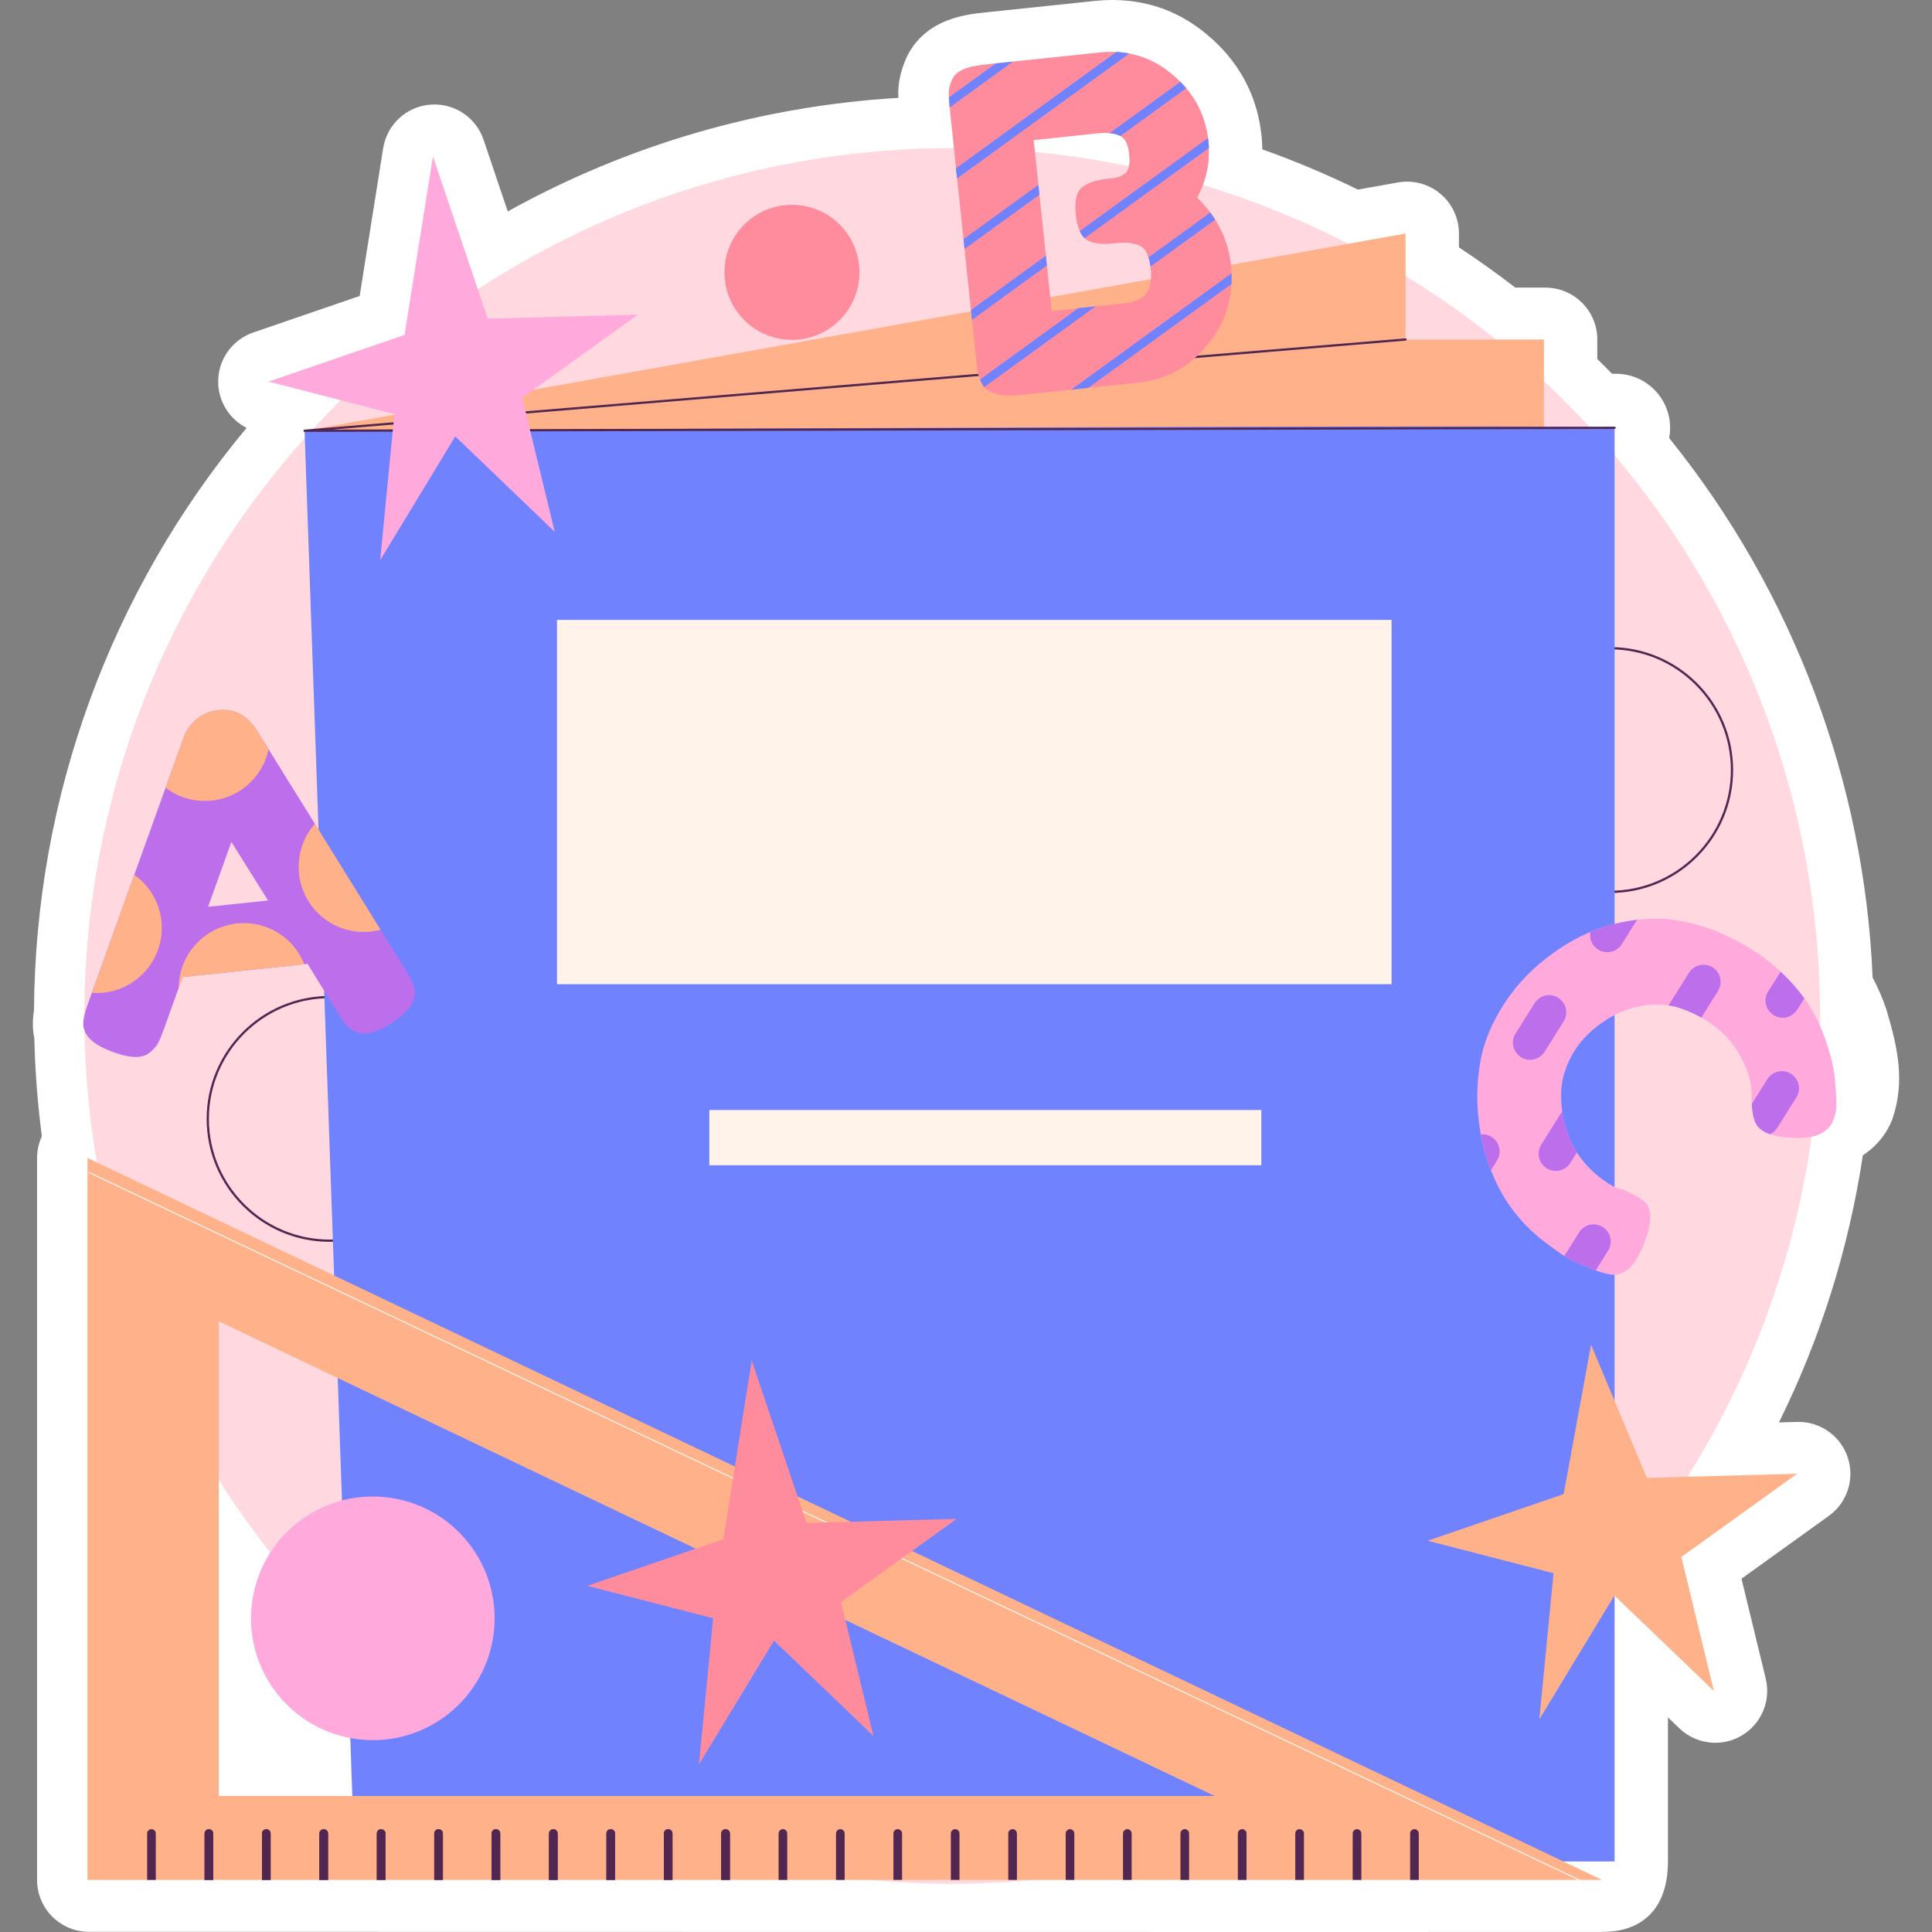 <?xml version="1.0" encoding="UTF-8"?>
<!-- Generator: Adobe Illustrator 25.2.1, SVG Export Plug-In . SVG Version: 6.00 Build 0)  -->
<svg xmlns="http://www.w3.org/2000/svg" xmlns:xlink="http://www.w3.org/1999/xlink" version="1.1" id="Capa_1" x="0px" y="0px" viewBox="0 0 511.037 511.037" style="enable-background:new 0 0 511.037 511.037;" xml:space="preserve" width="512" height="512">
<rect x="0" y="0" width="511.037" height="511.037" fill="#808080" stroke="none"/>
<g>
	<g>
		<path style="fill:#FFFFFF;" d="M23.531,510.99c-7.579,0-13.724-6.145-13.724-13.724V306.29c0-2.017,0.442-3.972,1.262-5.748    c-1.121-8.591-1.789-17.285-1.995-25.972c-0.123-0.581-0.217-1.162-0.281-1.747c-0.186-1.816-0.119-3.634,0.201-5.578    c0.339-56.473,20.222-110.807,56.231-154.069c-4.372-2.216-7.309-6.657-7.506-11.705c-0.237-6.056,3.525-11.549,9.257-13.517    l28.159-9.666l6.217-39.085c0.992-6.237,6.112-10.993,12.404-11.52c0.389-0.033,0.775-0.049,1.157-0.049    c5.841,0,11.102,3.722,12.996,9.335l6.4,18.956c31.74-17.634,66.949-27.875,103.326-30.042c-0.022-0.527-0.027-1.003-0.027-1.432    c0-0.114,0.002-0.23,0.004-0.344c0.063-2.535,0.643-5.145,1.776-7.975c0.027-0.071,0.056-0.143,0.087-0.214    c1.905-4.546,5.412-8.042,10.137-10.105c2.833-1.24,6.15-2.036,10.128-2.432l29.977-3.149C291.244,0.078,292.729,0,294.155,0    c0.755,0,1.503,0.021,2.242,0.065c1.705,0.077,3.445,0.282,5.178,0.605c6.407,1.168,12.349,3.997,17.591,8.397    c1.273,1.054,2.344,2.033,3.304,3.024c0.523,0.521,1.389,1.412,2.267,2.486c4.803,5.714,7.753,12.422,8.776,19.941    c0.076,0.5,0.143,1.001,0.19,1.501c0.092,0.876,0.139,1.749,0.172,2.625c0.011,0.288,0.018,0.576,0.025,0.862    c8.627,3.071,17.086,6.634,25.28,10.646l10.577-1.896c0.806-0.143,1.615-0.215,2.421-0.215c3.194,0,6.319,1.117,8.808,3.199    c3.116,2.607,4.917,6.462,4.917,10.526v3.661c5.087,3.353,10.07,6.914,14.906,10.649h7.968c7.579,0,13.724,6.145,13.724,13.724    v5.162c1.313,1.287,2.614,2.589,3.896,3.905l1.034-0.002c7.917,0,14.33,6.413,14.33,14.294c0,0.925-0.089,1.829-0.257,2.707    c32.667,40.429,51.663,90.766,53.821,142.706c1.416,2.658,2.627,5.457,3.617,8.359c3.2,10.718,4.962,19.329,1.557,29.243    c-1.394,3.554-3.829,6.665-7.005,8.906c-0.246,0.172-0.494,0.34-0.746,0.503c-3.746,24.741-11.18,48.397-22.197,70.661    c0,0,5.055-0.134,5.178-0.134c5.875,0,11.115,3.746,13.003,9.339c1.926,5.71-0.098,12.009-4.99,15.527l-23.093,16.61l6.409,26.444    c1.436,5.926-1.208,12.089-6.493,15.129c-2.135,1.229-4.496,1.827-6.84,1.827c-3.458,0-6.882-1.305-9.505-3.82l-3.029-2.906    v38.122c0,13.333-7.713,18.607-17.021,18.607h-0.308c-0.029,0.011-0.054,0.031-0.085,0.031    C417.574,511.07,23.531,510.99,23.531,510.99z"/>
	</g>
	<g>
		<g style="opacity:0.33;">
			<circle style="fill:#FF8C9D;" cx="251.873" cy="268.725" r="229.551"/>
		</g>
		<g>
			<path style="fill:#512651;" d="M425.91,236.202c-17.931,0-32.52-14.587-32.52-32.518s14.589-32.519,32.52-32.519     c17.931,0,32.518,14.588,32.518,32.519S443.841,236.202,425.91,236.202z M425.91,171.757c-17.605,0-31.928,14.322-31.928,31.927     c0,17.604,14.323,31.926,31.928,31.926c17.605,0,31.926-14.322,31.926-31.926C457.837,186.079,443.515,171.757,425.91,171.757z"/>
		</g>
		<g>
			<path style="fill:#FF8C9D;" d="M227.344,72.039c0,9.866-7.998,17.863-17.863,17.863c-9.866,0-17.863-7.998-17.863-17.863     c0-9.866,7.998-17.863,17.863-17.863C219.347,54.175,227.344,62.173,227.344,72.039z"/>
		</g>
		<g>
			<path style="fill:#512651;" d="M87.18,328.477c-17.931,0-32.518-14.587-32.518-32.518c0-17.931,14.587-32.518,32.518-32.518     c17.931,0,32.518,14.588,32.518,32.518C119.698,313.889,105.111,328.477,87.18,328.477z M87.18,264.032     c-17.605,0-31.926,14.322-31.926,31.926c0,17.604,14.322,31.926,31.926,31.926c17.605,0,31.926-14.322,31.926-31.926     C119.107,278.354,104.785,264.032,87.18,264.032z"/>
		</g>
		<g>
			<g>
				<path style="fill:#512651;" d="M105.868,493.068c-0.158,0-0.29-0.125-0.296-0.285L91.557,113.756      c-0.006-0.164,0.121-0.301,0.285-0.307c0.146,0.005,0.301,0.123,0.306,0.285l14.015,379.027      c0.006,0.164-0.121,0.301-0.285,0.307C105.875,493.068,105.872,493.068,105.868,493.068z"/>
			</g>
			<g>
				<g>
					<polygon style="fill:#FFB289;" points="80.558,113.939 371.788,61.767 371.788,89.8 408.387,89.8 408.387,126.399      "/>
				</g>
				<g>
					<path style="fill:#7182FF;" d="M427.075,113.161v379.222H93.796L80.558,113.939       C80.558,113.939,428.243,111.993,427.075,113.161z"/>
				</g>
				<g>
					<path style="fill:#512651;" d="M80.558,114.236c-0.158,0-0.289-0.125-0.296-0.283c-0.007-0.159,0.113-0.295,0.272-0.308       l291.23-24.14c0.16-0.006,0.306,0.107,0.319,0.271c0.014,0.163-0.107,0.306-0.27,0.319L87.911,113.627l339.163-0.762       c0.001,0,0.001,0,0.001,0c0.163,0,0.296,0.132,0.296,0.295s-0.132,0.296-0.295,0.297l-346.517,0.779       C80.558,114.236,80.558,114.236,80.558,114.236z"/>
				</g>
				<g>
					<g>
						<rect x="147.334" y="163.97" style="fill:#FFF3EA;" width="220.758" height="96.363"/>
					</g>
					<g>
						<rect x="187.631" y="293.622" style="fill:#FFF3EA;" width="146.004" height="14.601"/>
					</g>
				</g>
			</g>
			<g>
				
					<ellipse transform="matrix(0.16 -0.987 0.987 0.16 -339.751 456.952)" style="fill:#FFA9DD;" cx="98.666" cy="428.141" rx="32.223" ry="32.223"/>
			</g>
			<g>
				<g>
					<g>
						<path style="fill:#FFB289;" d="M23.141,306.291v190.975h400.638L23.141,306.291z M57.864,475.056V349.5L321.28,475.056H57.864        z"/>
					</g>
					<g>
						<g>
							<path style="fill:#512651;" d="M41.206,484.977v12.283h-2.287v-12.283c0-0.618,0.526-1.144,1.144-1.144         C40.703,483.833,41.206,484.359,41.206,484.977z"/>
						</g>
						<g>
							<path style="fill:#512651;" d="M56.394,484.977v12.283h-2.287v-12.283c0-0.618,0.526-1.144,1.144-1.144         C55.891,483.833,56.394,484.359,56.394,484.977z"/>
						</g>
						<g>
							<path style="fill:#512651;" d="M56.394,484.977v12.283h-2.287v-12.283c0-0.618,0.526-1.144,1.144-1.144         C55.891,483.833,56.394,484.359,56.394,484.977z"/>
						</g>
						<g>
							<path style="fill:#512651;" d="M71.583,484.977v12.283h-2.287v-12.283c0-0.618,0.503-1.144,1.144-1.144         C71.079,483.833,71.583,484.359,71.583,484.977z"/>
						</g>
						<g>
							<path style="fill:#512651;" d="M71.583,484.977v12.283h-2.287v-12.283c0-0.618,0.503-1.144,1.144-1.144         C71.079,483.833,71.583,484.359,71.583,484.977z"/>
						</g>
						<g>
							<path style="fill:#512651;" d="M86.771,484.977v12.283h-2.287v-12.283c0-0.618,0.503-1.144,1.144-1.144         C86.245,483.833,86.771,484.359,86.771,484.977z"/>
						</g>
						<g>
							<path style="fill:#512651;" d="M86.771,484.977v12.283h-2.287v-12.283c0-0.618,0.503-1.144,1.144-1.144         C86.245,483.833,86.771,484.359,86.771,484.977z"/>
						</g>
						<g>
							<path style="fill:#512651;" d="M101.959,484.977v12.283h-2.287v-12.283c0-0.618,0.503-1.144,1.144-1.144         C101.433,483.833,101.959,484.359,101.959,484.977z"/>
						</g>
						<g>
							<path style="fill:#512651;" d="M101.959,484.977v12.283h-2.287v-12.283c0-0.618,0.503-1.144,1.144-1.144         C101.433,483.833,101.959,484.359,101.959,484.977z"/>
						</g>
						<g>
							<path style="fill:#512651;" d="M117.148,484.977v12.283h-2.287v-12.283c0-0.618,0.503-1.144,1.144-1.144         C116.622,483.833,117.148,484.359,117.148,484.977z"/>
						</g>
						<g>
							<path style="fill:#512651;" d="M117.148,484.977v12.283h-2.287v-12.283c0-0.618,0.503-1.144,1.144-1.144         C116.622,483.833,117.148,484.359,117.148,484.977z"/>
						</g>
						<g>
							<path style="fill:#512651;" d="M132.313,484.977v12.283h-2.287v-12.283c0-0.618,0.526-1.144,1.144-1.144         C131.81,483.833,132.313,484.359,132.313,484.977z"/>
						</g>
						<g>
							<path style="fill:#512651;" d="M132.313,484.977v12.283h-2.287v-12.283c0-0.618,0.526-1.144,1.144-1.144         C131.81,483.833,132.313,484.359,132.313,484.977z"/>
						</g>
						<g>
							<path style="fill:#512651;" d="M147.501,484.977v12.283h-2.287v-12.283c0-0.618,0.526-1.144,1.144-1.144         C146.998,483.833,147.501,484.359,147.501,484.977z"/>
						</g>
						<g>
							<path style="fill:#512651;" d="M147.501,484.977v12.283h-2.287v-12.283c0-0.618,0.526-1.144,1.144-1.144         C146.998,483.833,147.501,484.359,147.501,484.977z"/>
						</g>
						<g>
							<path style="fill:#512651;" d="M162.69,484.977v12.283h-2.287v-12.283c0-0.618,0.503-1.144,1.144-1.144         S162.69,484.359,162.69,484.977z"/>
						</g>
						<g>
							<path style="fill:#512651;" d="M162.69,484.977v12.283h-2.287v-12.283c0-0.618,0.503-1.144,1.144-1.144         S162.69,484.359,162.69,484.977z"/>
						</g>
						<g>
							<path style="fill:#512651;" d="M177.878,484.977v12.283h-2.287v-12.283c0-0.618,0.503-1.144,1.144-1.144         C177.352,483.833,177.878,484.359,177.878,484.977z"/>
						</g>
						<g>
							<path style="fill:#512651;" d="M177.878,484.977v12.283h-2.287v-12.283c0-0.618,0.503-1.144,1.144-1.144         C177.352,483.833,177.878,484.359,177.878,484.977z"/>
						</g>
						<g>
							<path style="fill:#512651;" d="M193.066,484.977v12.283h-2.287v-12.283c0-0.618,0.503-1.144,1.144-1.144         C192.54,483.833,193.066,484.359,193.066,484.977z"/>
						</g>
						<g>
							<path style="fill:#512651;" d="M193.066,484.977v12.283h-2.287v-12.283c0-0.618,0.503-1.144,1.144-1.144         C192.54,483.833,193.066,484.359,193.066,484.977z"/>
						</g>
						<g>
							<path style="fill:#512651;" d="M208.232,484.977v12.283h-2.287v-12.283c0-0.618,0.526-1.144,1.144-1.144         C207.729,483.833,208.232,484.359,208.232,484.977z"/>
						</g>
						<g>
							<path style="fill:#512651;" d="M223.42,484.977v12.283h-2.287v-12.283c0-0.618,0.526-1.144,1.144-1.144         C222.917,483.833,223.42,484.359,223.42,484.977z"/>
						</g>
						<g>
							<path style="fill:#512651;" d="M238.609,484.977v12.283h-2.287v-12.283c0-0.618,0.503-1.144,1.144-1.144         C238.105,483.833,238.609,484.359,238.609,484.977z"/>
						</g>
						<g>
							<path style="fill:#512651;" d="M253.797,484.977v12.283h-2.287v-12.283c0-0.618,0.503-1.144,1.144-1.144         C253.294,483.833,253.797,484.359,253.797,484.977z"/>
						</g>
						<g>
							<path style="fill:#512651;" d="M268.985,484.977v12.283h-2.287v-12.283c0-0.618,0.503-1.144,1.144-1.144         C268.459,483.833,268.985,484.359,268.985,484.977z"/>
						</g>
						<g>
							<path style="fill:#512651;" d="M284.174,484.977v12.283h-2.287v-12.283c0-0.618,0.503-1.144,1.144-1.144         C283.647,483.833,284.174,484.359,284.174,484.977z"/>
						</g>
						<g>
							<path style="fill:#512651;" d="M299.339,484.977v12.283h-2.287v-12.283c0-0.618,0.526-1.144,1.144-1.144         C298.836,483.833,299.339,484.359,299.339,484.977z"/>
						</g>
						<g>
							<path style="fill:#512651;" d="M314.527,484.977v12.283h-2.287v-12.283c0-0.618,0.526-1.144,1.144-1.144         C314.024,483.833,314.527,484.359,314.527,484.977z"/>
						</g>
						<g>
							<path style="fill:#512651;" d="M329.716,484.977v12.283h-2.287v-12.283c0-0.618,0.503-1.144,1.144-1.144         S329.716,484.359,329.716,484.977z"/>
						</g>
						<g>
							<path style="fill:#512651;" d="M344.904,484.977v12.283h-2.287v-12.283c0-0.618,0.503-1.144,1.144-1.144         C344.401,483.833,344.904,484.359,344.904,484.977z"/>
						</g>
						<g>
							<path style="fill:#512651;" d="M360.092,484.977v12.283h-2.287v-12.283c0-0.618,0.503-1.144,1.144-1.144         C359.566,483.833,360.092,484.359,360.092,484.977z"/>
						</g>
						<g>
							<path style="fill:#512651;" d="M375.281,484.977v12.283h-2.287v-12.283c0-0.618,0.503-1.144,1.144-1.144         C374.755,483.833,375.281,484.359,375.281,484.977z"/>
						</g>
					</g>
				</g>
				<g>
					<polygon style="fill:#FFF3EA;" points="418.839,497.966 23.362,310.205 23.489,309.938 418.966,497.699      "/>
				</g>
			</g>
			<g>
				<g>
					<g>
						<path style="fill:#BD6EEB;" d="M109.718,262.091c-0.137-1.349-1.029-3.294-2.653-5.855l-6.405-10.316l-17.362-27.997        l-12.26-19.741l-3.179-5.123c-2.516-3.912-5.902-5.65-10.202-5.215c-1.99,0.229-3.82,0.984-5.49,2.265        c-1.67,1.304-2.859,2.928-3.545,4.849l-4.827,13.404l-8.28,23.034l-11.208,31.2l-0.869,2.425        c-1.075,2.836-1.533,4.941-1.395,6.29c0.32,2.859,2.882,5.169,7.731,6.908c2.837,1.075,5.169,1.51,6.999,1.327        c1.281-0.137,2.379-0.64,3.294-1.51c0.915-0.846,1.556-1.67,1.898-2.425c0.366-0.755,0.869-1.99,1.487-3.66l3.82-10.659        v-0.069l1.029-2.79l32.184-3.385l0.869-0.091l7.548,12.215c0.961,1.51,1.716,2.653,2.242,3.385        c0.503,0.755,1.304,1.441,2.379,2.036c1.075,0.617,2.242,0.869,3.5,0.732c1.83-0.206,4.026-1.121,6.588-2.745        C107.98,267.787,110.016,264.951,109.718,262.091z M61.203,222.703l9.698,15.485l-15.852,1.67L61.203,222.703z"/>
					</g>
				</g>
				<g>
					<path style="fill:#FFB289;" d="M71.038,198.181c-1.624,7.823-8.555,13.679-16.858,13.679c-3.911,0-7.503-1.304-10.385-3.5       l4.827-13.404c0.686-1.922,1.875-3.546,3.545-4.849c1.67-1.281,3.5-2.036,5.49-2.265c4.3-0.434,7.686,1.304,10.202,5.215       L71.038,198.181z"/>
				</g>
				<g>
					<path style="fill:#FFB289;" d="M42.789,245.439c0,9.516-7.709,17.224-17.224,17.224c-0.435,0-0.846-0.023-1.258-0.068       l11.208-31.2C39.907,234.482,42.789,239.629,42.789,245.439z"/>
				</g>
				<g>
					<path style="fill:#FFB289;" d="M80.485,255.046l-32.184,3.385l-1.029,2.79c0.091-9.424,7.777-17.041,17.224-17.041       C71.77,244.181,77.969,248.665,80.485,255.046z"/>
				</g>
				<g>
					<path style="fill:#FFB289;" d="M100.661,245.919c-1.418,0.389-2.905,0.595-4.438,0.595c-9.516,0-17.224-7.709-17.224-17.224       c0-4.346,1.601-8.349,4.3-11.368L100.661,245.919z"/>
				</g>
				<g>
					<g>
						<g>
							<path style="fill:#FF8C9D;" d="M325.649,70.27c-0.48-4.438-1.876-8.487-4.209-12.169c-0.412-0.641-0.846-1.281-1.304-1.899         c-1.029-1.372-2.173-2.653-3.477-3.911c2.242-4.14,3.294-8.532,3.111-13.13c-0.023-0.595-0.046-1.189-0.114-1.784         c-0.023-0.297-0.069-0.595-0.114-0.892c-0.664-5.032-2.608-9.424-5.764-13.153c-0.48-0.595-1.006-1.144-1.555-1.692         c-0.686-0.709-1.464-1.395-2.264-2.059c-3.408-2.859-7.16-4.666-11.3-5.421c-1.098-0.206-2.219-0.343-3.362-0.389         c-1.464-0.091-2.974-0.046-4.529,0.114l-22.828,2.402l-4.552,0.48l-2.676,0.274c-2.539,0.252-4.529,0.709-5.993,1.35         c-1.464,0.64-2.448,1.578-2.974,2.836c-0.503,1.258-0.778,2.333-0.801,3.225c0,0.366,0,0.801,0.046,1.304         c0.023,0.732,0.091,1.624,0.206,2.676c0,0.069,0.023,0.137,0.023,0.206l1.67,15.897l0.275,2.63l1.693,16.081l0.275,2.631         l1.693,16.126l0.275,2.608l1.075,10.248c0.16,1.509,0.297,2.63,0.412,3.385c0.091,0.618,0.297,1.327,0.641,2.15         c0.069,0.183,0.16,0.389,0.252,0.595c0.252,0.549,0.526,1.029,0.846,1.418c0.297,0.366,0.641,0.686,1.03,0.915         c0.777,0.48,1.853,0.846,3.248,1.098c1.395,0.251,3.134,0.275,5.193,0.069l13.541-1.418l4.552-0.48l13.29-1.395         c7.548-0.801,13.724-4.278,18.551-10.408c3.66-4.506,5.673-9.744,6.016-15.668c0.046-0.938,0.046-1.876,0.023-2.836         C325.74,71.62,325.718,70.956,325.649,70.27z M285.253,81.501l-7.068,0.755l-1.258-12.032l-0.274-2.608l-1.716-16.103         l-0.275-2.631l-1.235-11.826l16.698-1.761c1.258-0.137,2.379-0.16,3.362-0.069c1.052,0.091,1.944,0.297,2.676,0.641         c0.069,0.023,0.114,0.069,0.183,0.114c1.281,0.686,2.059,2.242,2.31,4.689c0.16,1.418,0.137,2.562-0.046,3.431         c-0.206,0.869-0.618,1.509-1.258,1.944c-0.641,0.435-1.235,0.709-1.784,0.846c-0.549,0.137-1.327,0.275-2.356,0.366         c-3.431,0.366-5.81,1.19-7.159,2.448c-1.372,1.258-1.853,3.568-1.51,6.908c0.183,1.853,0.549,3.363,1.052,4.506         c0.343,0.8,0.778,1.418,1.281,1.898c0.16,0.16,0.343,0.297,0.549,0.412c1.555,0.961,3.866,1.281,6.977,0.961         c1.578-0.183,2.791-0.229,3.591-0.206c0.823,0.046,1.761,0.229,2.836,0.549c1.075,0.343,1.898,1.029,2.448,2.104         c0.183,0.366,0.366,0.777,0.503,1.235c0.229,0.709,0.412,1.533,0.526,2.448c0.046,0.206,0.069,0.435,0.091,0.663         c0.206,1.899,0.092,3.5-0.343,4.781c-0.435,1.304-1.098,2.219-2.059,2.768c-0.938,0.526-1.693,0.892-2.242,1.075         c-0.549,0.183-1.212,0.298-2.013,0.389l-7.914,0.824L285.253,81.501z"/>
						</g>
					</g>
					<g>
						<path style="fill:#7182FF;" d="M267.938,16.287l-16.744,12.146c-0.114-1.052-0.183-1.944-0.206-2.676l12.398-8.99        L267.938,16.287z"/>
					</g>
					<g>
						<path style="fill:#7182FF;" d="M298.658,14.16l-45.496,33.007l-0.275-2.63l42.408-30.765        C296.439,13.817,297.56,13.955,298.658,14.16z"/>
					</g>
					<g>
						<path style="fill:#7182FF;" d="M298.658,14.16l-45.496,33.007l-0.275-2.63l42.408-30.765        C296.439,13.817,297.56,13.955,298.658,14.16z"/>
					</g>
					<g>
						<polygon style="fill:#7182FF;" points="274.937,51.514 255.128,65.879 254.854,63.248 274.663,48.883       "/>
					</g>
					<g>
						<path style="fill:#7182FF;" d="M313.777,23.333l-17.43,12.65c-0.069-0.046-0.114-0.092-0.183-0.114        c-0.732-0.343-1.624-0.549-2.676-0.641l18.734-13.587C312.771,22.189,313.297,22.738,313.777,23.333z"/>
					</g>
					<g>
						<polygon style="fill:#7182FF;" points="276.927,70.224 257.096,84.612 256.821,82.005 276.653,67.617       "/>
					</g>
					<g>
						<path style="fill:#7182FF;" d="M319.77,39.161l-32.893,23.858c-0.503-0.48-0.938-1.098-1.281-1.898l33.945-24.636        c0.046,0.297,0.091,0.595,0.114,0.892C319.725,37.972,319.747,38.567,319.77,39.161z"/>
					</g>
					<g>
						<path style="fill:#7182FF;" d="M285.253,81.501l4.575-0.48l-29.508,21.387c-0.32-0.389-0.595-0.869-0.846-1.418        c-0.091-0.206-0.183-0.412-0.252-0.595L285.253,81.501z"/>
					</g>
					<g>
						<path style="fill:#7182FF;" d="M321.44,58.101l-17.133,12.42c-0.114-0.915-0.297-1.738-0.526-2.448l16.355-11.872        C320.594,56.82,321.028,57.461,321.44,58.101z"/>
					</g>
					<g>
						<path style="fill:#7182FF;" d="M325.763,72.283c0.023,0.961,0.023,1.898-0.023,2.836l-37.856,27.472l-4.552,0.48        L325.763,72.283z"/>
					</g>
				</g>
				<g>
					<g>
						<g>
							<path style="fill:#FFA9DD;" d="M485.629,288.743l-0.291-3.514c-0.194-2.472-0.969-5.743-2.326-9.814         c-1.381-4.047-3.199-7.706-5.477-10.977c-0.097-0.121-0.169-0.242-0.267-0.363c-1.769-2.448-3.853-4.798-6.276-7.052         c-0.557-0.533-1.163-1.066-1.769-1.575c-3.271-2.811-7.173-5.331-11.68-7.536c-4.507-2.205-9.208-3.707-14.054-4.483         c-3.296-0.533-6.785-0.582-10.468-0.121c-1.72,0.194-3.489,0.509-5.307,0.921c-2.375,0.533-4.725,1.309-7.027,2.278         c-3.199,1.357-6.349,3.126-9.451,5.307c-5.477,3.853-9.862,8.336-13.182,13.4c-3.296,5.089-5.428,10.08-6.373,15         c-0.921,4.919-1.163,9.886-0.678,14.878c0.17,1.72,0.388,3.368,0.678,4.968c0.533,3.053,1.284,5.888,2.278,8.481         c0.121,0.339,0.266,0.654,0.412,0.994c1.405,3.562,3.077,6.761,5.064,9.523c2.496,3.538,5.525,6.688,9.135,9.426         c2.108,1.624,3.829,2.859,5.21,3.732c0.994,0.654,1.793,1.115,2.423,1.381c1.502,0.655,2.69,1.139,3.538,1.478         c0.824,0.364,1.623,0.703,2.35,0.945c1.406,0.557,2.666,0.897,3.732,1.066c1.624,0.242,3.126-0.121,4.507-1.09         c1.527-1.09,2.957-3.223,4.313-6.47c2.108-5.21,2.423-8.917,0.921-11.05c-0.703-0.969-2.569-2.157-5.598-3.514l-0.848-0.339         l-1.817-0.581c-1.139-0.436-2.665-1.43-4.556-2.932c-1.914-1.527-3.611-3.344-5.137-5.501         c-0.169-0.242-0.363-0.509-0.509-0.775c-1.236-1.89-2.205-4.071-2.956-6.567c-0.412-1.357-0.703-2.738-0.897-4.192         c-0.242-1.575-0.339-3.199-0.315-4.895c0.048-3.247,0.969-6.543,2.763-9.887c1.793-3.344,4.459-6.252,7.972-8.724         c3.465-2.447,7.076-3.974,10.807-4.531c2.472-0.363,4.75-0.388,6.906-0.073c1.115,0.145,2.205,0.412,3.247,0.775         c1.914,0.678,3.732,1.478,5.404,2.423c0.945,0.533,1.842,1.09,2.714,1.72c2.399,1.72,4.386,3.659,5.888,5.792         c3.417,4.846,4.967,9.572,4.677,14.127c0,0.412,0.024,0.824,0.048,1.212c0.169,2.714,0.63,4.604,1.405,5.694         c0.678,0.969,1.817,1.745,3.392,2.302c1.842,0.63,4.289,0.969,7.342,1.018c3.029,0.024,5.404-0.557,7.124-1.769         c1.066-0.751,1.817-1.721,2.302-2.956c0.485-1.212,0.751-2.326,0.8-3.368C485.799,291.917,485.75,290.512,485.629,288.743z"/>
						</g>
					</g>
					<g>
						<path style="fill:#BD6EEB;" d="M433.022,243.308l-4.047,6.446c-1.309,2.108-4.144,2.762-6.252,1.43        c-1.357-0.872-2.133-2.35-2.133-3.853c0-0.266,0.024-0.557,0.097-0.824c2.302-0.969,4.652-1.745,7.027-2.278        C429.532,243.817,431.301,243.502,433.022,243.308z"/>
					</g>
					<g>
						<path style="fill:#BD6EEB;" d="M426.043,328.411c0,0.824-0.218,1.648-0.678,2.399l-3.271,5.21        c-0.727-0.242-1.526-0.582-2.35-0.945c-0.848-0.339-2.036-0.824-3.538-1.478c-0.63-0.267-1.43-0.727-2.423-1.381l3.902-6.228        c1.308-2.108,4.119-2.762,6.252-1.43C425.292,325.406,426.043,326.884,426.043,328.411z"/>
					</g>
					<g>
						<path style="fill:#BD6EEB;" d="M455.121,259.737c0,0.824-0.218,1.648-0.678,2.399l-4.41,7.027        c-1.672-0.945-3.489-1.745-5.404-2.423c-1.042-0.363-2.133-0.63-3.247-0.775c0.097-0.218,0.218-0.436,0.339-0.63l5.04-8.021        c1.309-2.108,4.119-2.762,6.252-1.43C454.37,256.733,455.121,258.211,455.121,259.737z"/>
					</g>
					<g>
						<path style="fill:#BD6EEB;" d="M396.674,304.591c0,0.824-0.242,1.648-0.703,2.399l-1.599,2.544        c-0.146-0.339-0.291-0.654-0.412-0.994c-0.993-2.593-1.745-5.428-2.278-8.481c0.969-0.097,1.987,0.121,2.859,0.679        C395.898,301.586,396.674,303.064,396.674,304.591z"/>
					</g>
					<g>
						<path style="fill:#BD6EEB;" d="M413.604,270.174l-5.04,8.037c-1.326,2.114-4.14,2.759-6.254,1.433l0,0        c-2.114-1.326-2.759-4.14-1.433-6.254l5.04-8.037c1.326-2.114,4.14-2.759,6.254-1.433l0,0        C414.285,265.245,414.93,268.06,413.604,270.174z"/>
					</g>
					<g>
						<path style="fill:#BD6EEB;" d="M417.101,304.833l-1.721,2.762c-1.333,2.108-4.144,2.763-6.276,1.43        c-1.357-0.848-2.108-2.326-2.108-3.853c0-0.824,0.218-1.648,0.679-2.399l5.04-8.045c0.145-0.242,0.315-0.46,0.533-0.654        c0.194,1.454,0.485,2.835,0.897,4.192C414.896,300.762,415.866,302.943,417.101,304.833z"/>
					</g>
					<g>
						<path style="fill:#BD6EEB;" d="M477.269,264.075l-1.89,3.005c-1.333,2.108-4.144,2.762-6.252,1.43        c-1.357-0.872-2.133-2.35-2.133-3.853c0-0.824,0.242-1.648,0.703-2.399l3.296-5.234        C473.416,259.277,475.5,261.628,477.269,264.075z"/>
					</g>
					<g>
						<path style="fill:#BD6EEB;" d="M475.864,287.871c0,0.824-0.242,1.648-0.703,2.399l-5.04,8.045        c-0.485,0.775-1.187,1.357-1.963,1.696c-1.575-0.557-2.714-1.333-3.392-2.302c-0.775-1.091-1.236-2.98-1.405-5.694        l4.119-6.543c1.333-2.133,4.144-2.763,6.252-1.454C475.088,284.89,475.864,286.368,475.864,287.871z"/>
					</g>
				</g>
			</g>
			<g>
				<polygon style="fill:#FFB289;" points="413.613,395.201 420.849,355.723 435.618,390.907 475.336,389.834 444.743,411.839       453.33,447.263 427.031,422.037 407.172,454.777 410.929,416.133 377.652,407.546     "/>
			</g>
			<g>
				<polygon style="fill:#FFA9DD;" points="107.004,88.592 114.518,41.36 129.009,84.298 168.727,83.225 138.134,105.23       146.721,140.654 120.422,115.428 100.563,148.168 104.32,109.524 71.043,100.937     "/>
			</g>
			<g>
				<polygon style="fill:#FF8C9D;" points="191.322,407.127 198.836,359.895 213.328,402.833 253.045,401.76 222.452,423.765       231.04,459.189 204.74,433.963 184.882,466.703 188.639,428.059 155.362,419.472     "/>
			</g>
		</g>
	</g>
</g>















</svg>
